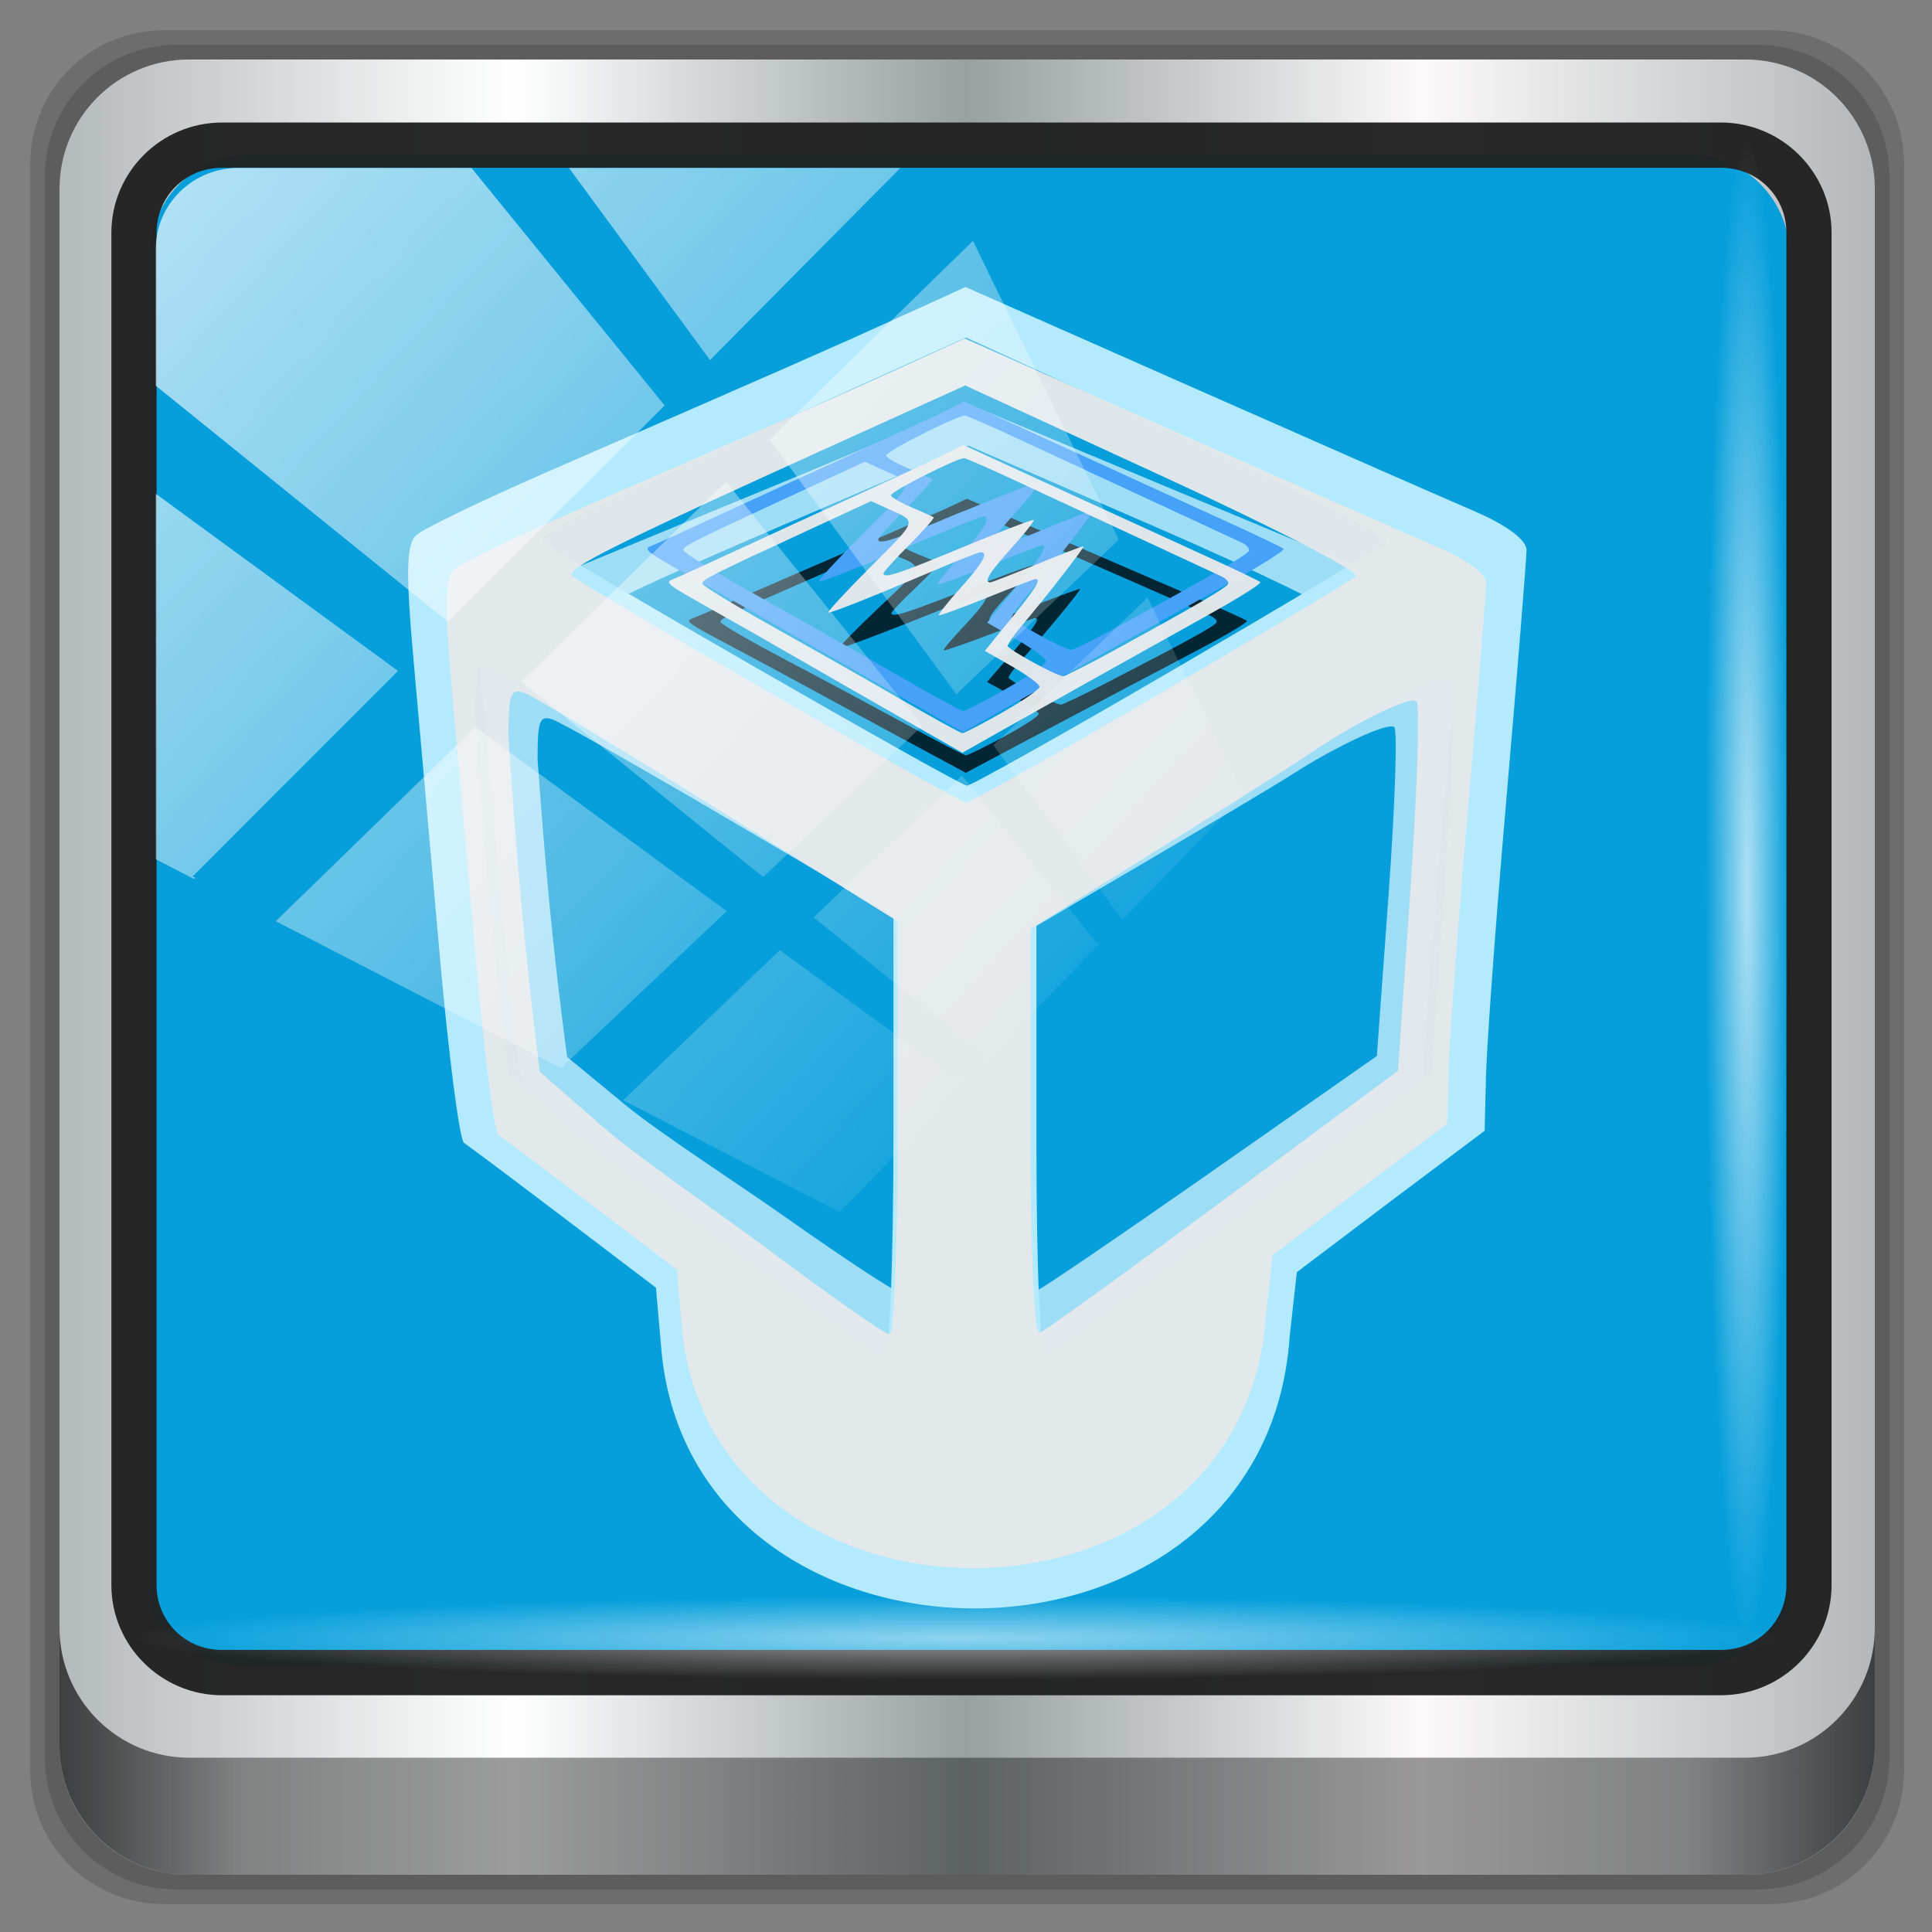 <?xml version="1.0" encoding="UTF-8" standalone="no"?>
<svg
   xmlns:dc="http://purl.org/dc/elements/1.1/"
   xmlns:cc="http://creativecommons.org/ns#"
   xmlns:rdf="http://www.w3.org/1999/02/22-rdf-syntax-ns#"
   xmlns:svg="http://www.w3.org/2000/svg"
   xmlns="http://www.w3.org/2000/svg"
   xmlns:xlink="http://www.w3.org/1999/xlink"
   xmlns:sodipodi="http://sodipodi.sourceforge.net/DTD/sodipodi-0.dtd"
   xmlns:inkscape="http://www.inkscape.org/namespaces/inkscape"
   sodipodi:docname="emblem-Vbox.svg"
   inkscape:version="1.0beta2 (2b71d25d45, 2019-12-03)"
   id="svg1072"
   version="1.1"
   viewBox="0 0 32 32"
   height="32"
   width="32">
  <rect x="0" y="0" width="32" height="32" fill="#808080" stroke="none"/>
  <defs
     id="defs1066">
    <linearGradient
       inkscape:collect="always"
       xlink:href="#linearGradient6139-0"
       id="linearGradient4071"
       gradientUnits="userSpaceOnUse"
       gradientTransform="matrix(1.101,0,0,1.101,-4.967,-3.1)"
       x1="6"
       y1="47"
       x2="90"
       y2="47" />
    <linearGradient
       id="linearGradient6139-0">
      <stop
         id="stop6141-2"
         offset="0"
         style="stop-color:#b4b9ba;stop-opacity:1" />
      <stop
         style="stop-color:#ffffff;stop-opacity:1;"
         offset="0.25"
         id="stop6151-0" />
      <stop
         style="stop-color:#98a0a2;stop-opacity:1"
         offset="0.5"
         id="stop6147-1" />
      <stop
         id="stop6149-4"
         offset="0.75"
         style="stop-color:#fbf9f9;stop-opacity:1;" />
      <stop
         id="stop6143-4"
         offset="1"
         style="stop-color:#b4b8ba;stop-opacity:1" />
    </linearGradient>
    <linearGradient
       gradientTransform="matrix(0.995,0,0,0.995,0.149,0.915)"
       inkscape:collect="always"
       xlink:href="#linearGradient3832-0-6-1-1"
       id="linearGradient4129"
       x1="1.5"
       y1="88.172"
       x2="94.5"
       y2="88.172"
       gradientUnits="userSpaceOnUse" />
    <linearGradient
       id="linearGradient3832-0-6-1-1">
      <stop
         style="stop-color:#000000;stop-opacity:1;"
         offset="0"
         id="stop3834-6-3-7-1" />
      <stop
         id="stop3872-2-4"
         offset="0.1"
         style="stop-color:#000000;stop-opacity:0.588;" />
      <stop
         style="stop-color:#000000;stop-opacity:0.588;"
         offset="0.9"
         id="stop3844-6-2-7-6" />
      <stop
         style="stop-color:#000000;stop-opacity:1;"
         offset="1"
         id="stop3836-5-0-2-9" />
    </linearGradient>
    <radialGradient
       inkscape:collect="always"
       xlink:href="#linearGradient3737"
       id="radialGradient7462"
       gradientUnits="userSpaceOnUse"
       gradientTransform="matrix(0.97,0,0,0.049,33.871,80.664)"
       cx="13.948"
       cy="44.893"
       fx="13.948"
       fy="44.893"
       r="43.199" />
    <linearGradient
       id="linearGradient3737">
      <stop
         offset="0"
         style="stop-color:#ffffff;stop-opacity:1"
         id="stop3739" />
      <stop
         offset="1"
         style="stop-color:#ffffff;stop-opacity:0"
         id="stop3741" />
    </linearGradient>
    <radialGradient
       inkscape:collect="always"
       xlink:href="#linearGradient3737"
       id="radialGradient7464"
       gradientUnits="userSpaceOnUse"
       gradientTransform="matrix(0.884,0,0,0.049,32.295,-89.848)"
       cx="13.948"
       cy="44.893"
       fx="13.948"
       fy="44.893"
       r="43.199" />
    <linearGradient
       inkscape:collect="always"
       xlink:href="#linearGradient3737"
       id="linearGradient4767"
       gradientUnits="userSpaceOnUse"
       x1="2.771"
       y1="-28.642"
       x2="50.528"
       y2="14.514" />
    <clipPath
       id="clipPath4156-4-1"
       clipPathUnits="userSpaceOnUse">
      <path
         inkscape:connector-curvature="0"
         id="path4158-0-8"
         d="m 27.046,-55.695 -14.214,13.321 h 0.061 l 15.653,21.771 10.231,-10.546 C 38.562,-32.302 27.468,-54.819 27.046,-55.695 Z M 9.647,-39.383 -5.241,-25.321 15.988,-7.806 26.372,-18.383 Z m 31.491,12.951 -9.741,9.714 8.945,12.458 7.781,-7.555 z m -49.84,4.379 -13.754,12.982 26.283,13.846 0.061,-0.062 -0.123,-0.062 L 13.599,-5.401 -8.702,-22.053 Z m 38.015,7.401 -9.803,9.775 11.579,9.559 7.628,-7.401 -8.669,-11.009 z m 20.187,5.674 -7.383,7.216 6.188,8.542 5.82,-6.137 z m -32.195,6.322 -9.557,9.498 13.662,7.185 7.934,-7.678 z m 23.312,2.374 -7.107,6.938 8.363,6.907 5.361,-5.674 -0.061,-0.092 -0.092,0.123 -6.464,-8.203 z m -8.73,8.542 -7.505,7.339 10.354,5.458 c 1.397,-1.321 5.675,-6.123 5.851,-6.322 z"
         style="opacity:0.6;fill:#ffffff;fill-opacity:1;stroke:none" />
    </clipPath>
  </defs>
  <sodipodi:namedview
     inkscape:document-rotation="0"
     inkscape:window-maximized="1"
     inkscape:window-y="21"
     inkscape:window-x="0"
     inkscape:window-height="1027"
     inkscape:window-width="1920"
     inkscape:lockguides="false"
     units="px"
     inkscape:showpageshadow="false"
     showgrid="false"
     inkscape:current-layer="g880"
     inkscape:document-units="px"
     inkscape:cy="44.557005"
     inkscape:cx="-50.412275"
     inkscape:zoom="4.2595567"
     inkscape:pageshadow="2"
     inkscape:pageopacity="0.0"
     borderopacity="1.0"
     bordercolor="#666666"
     pagecolor="#ffffff"
     id="base" />
  <g
     transform="translate(0,-1026.52)"
     id="layer1"
     inkscape:groupmode="layer"
     inkscape:label="Livello 1">
    <g
       id="g2574"
       style="display:inline"
       transform="translate(-0.149,1026.105)">
      <g
         id="g1113"
         transform="matrix(1.019,0,0,1.019,-0.804,-5.28)" />
      <g
         transform="translate(0.25,-0.25)"
         id="g880">
        <g
           transform="matrix(0.325,0,0,0.325,0.351,0.868)"
           id="g67">
          <path
             style="display:inline;opacity:0.15;fill:#000000;fill-opacity:1;fill-rule:nonzero;stroke:none;stroke-width:0.995"
             d="M 88.828,0.915 H 6.97 c -3.779,0 -6.821,3.042 -6.821,6.821 V 89.594 c 0,3.779 3.042,6.821 6.821,6.821 h 81.857 c 3.779,0 6.821,-3.042 6.821,-6.821 V 7.736 c 0,-3.779 -3.042,-6.821 -6.821,-6.821 z"
             id="path3288"
             inkscape:connector-curvature="0" />
          <path
             inkscape:connector-curvature="0"
             id="path4085"
             d="M 88.188,1.661 H 7.61 c -3.72,0 -6.715,2.995 -6.715,6.715 V 88.954 c 0,3.72 2.995,6.715 6.715,6.715 H 88.188 c 3.72,0 6.715,-2.995 6.715,-6.715 V 8.376 c 0,-3.72 -2.995,-6.715 -6.715,-6.715 z"
             style="display:inline;opacity:0.15;fill:#000000;fill-opacity:1;fill-rule:nonzero;stroke:none;stroke-width:0.995" />
          <path
             style="display:inline;fill:url(#linearGradient4071);fill-opacity:1;fill-rule:nonzero;stroke:none;stroke-width:0.995"
             d="M 87.549,2.407 H 8.249 c -3.661,0 -6.608,2.947 -6.608,6.608 V 88.315 c 0,3.661 2.947,6.608 6.608,6.608 H 87.549 c 3.661,0 6.608,-2.947 6.608,-6.608 V 9.015 c 0,-3.661 -2.947,-6.608 -6.608,-6.608 z"
             id="rect4251-1"
             inkscape:connector-curvature="0" />
          <path
             style="display:inline;opacity:1;fill:#079fdb;fill-opacity:1;fill-rule:nonzero;stroke:none;stroke-width:1.03"
             d="m 11.332,7.269 c -2.842,0 -5.097,2.303 -5.097,5.203 v 21.561 7.284 40.162 c 1.092,1.695 2.953,2.829 5.097,2.829 h 4.078 65.247 4.078 c 2.144,0 4.006,-1.134 5.097,-2.829 V 41.317 34.033 12.472 c 0,-2.901 -2.256,-5.203 -5.097,-5.203 z"
             id="path3400-6"
             inkscape:connector-curvature="0"
             sodipodi:nodetypes="sscccsccscccsss" />
          <path
             inkscape:connector-curvature="0"
             id="path4989"
             d="m 9.923,5.62 c -3.1,0 -5.638,2.526 -5.638,5.617 v 68.917 c 0,3.09 2.538,5.617 5.638,5.617 H 86.315 c 3.1,0 5.638,-2.526 5.638,-5.617 V 11.236 c 0,-3.09 -2.538,-5.617 -5.638,-5.617 z m 0,2.307 H 86.315 c 1.878,0 3.335,1.472 3.335,3.309 v 68.917 c 0,1.837 -1.456,3.309 -3.335,3.309 H 9.923 c -1.878,0 -3.335,-1.472 -3.335,-3.309 V 11.236 c 0,-1.837 1.456,-3.309 3.335,-3.309 z"
             style="color:#000000;font-style:normal;font-variant:normal;font-weight:normal;font-stretch:normal;font-size:medium;line-height:normal;font-family:Sans;-inkscape-font-specification:Sans;text-indent:0;text-align:start;text-decoration:none;text-decoration-line:none;letter-spacing:normal;word-spacing:normal;text-transform:none;writing-mode:lr-tb;direction:ltr;baseline-shift:baseline;text-anchor:start;display:inline;overflow:visible;visibility:visible;fill:#222121;fill-opacity:0.966;stroke:none;stroke-width:2.363;marker:none;enable-background:accumulate" />
          <path
             inkscape:connector-curvature="0"
             style="display:inline;opacity:0.658;fill:url(#linearGradient4129);fill-opacity:1;fill-rule:nonzero;stroke:none;stroke-width:0.995"
             d="m 1.641,82.333 v 5.969 c 0,3.661 2.961,6.622 6.622,6.622 H 87.535 c 3.661,0 6.622,-2.961 6.622,-6.622 v -5.969 c 0,3.661 -2.961,6.622 -6.622,6.622 H 8.263 c -3.661,0 -6.622,-2.961 -6.622,-6.622 z"
             id="path4118" />
          <rect
             style="opacity:0.55;fill:url(#radialGradient7462);fill-opacity:1;stroke:none;stroke-width:0.995"
             id="rect4131"
             width="83.811"
             height="4.228"
             x="5.496"
             y="80.747"
             rx="0"
             ry="4.228" />
          <rect
             ry="4.228"
             rx="0"
             y="-89.765"
             x="6.446"
             height="4.228"
             width="76.35"
             id="rect4141"
             style="opacity:0.669;fill:url(#radialGradient7464);fill-opacity:1;stroke:none;stroke-width:0.995"
             transform="rotate(90)" />
          <g
             id="g4460"
             transform="matrix(1.769,0,0,1.67,5.728,10.011)"
             style="display:inline;opacity:0.76;fill:#000000;fill-opacity:1">
            <path
               style="fill:#cdf0ff;fill-opacity:1;stroke:none"
               d="m 16.18,32.855 -0.138,-1.59 -2.322,-1.764 c -1.277,-0.97 -2.415,-1.824 -2.528,-1.897 -0.113,-0.073 -0.39,-2.221 -0.616,-4.773 -0.225,-2.552 -0.523,-5.914 -0.662,-7.47 -0.196,-2.192 -0.18,-2.897 0.069,-3.128 0.177,-0.164 1.714,-0.904 3.417,-1.646 5.754,-2.506 7.219,-3.151 8.843,-3.892 l 1.619,-0.739 5.734,2.537 c 3.154,1.395 6.344,2.798 7.089,3.117 0.843,0.362 1.354,0.739 1.353,1 -9.1e-4,0.231 -0.232,3.09 -0.514,6.354 -0.282,3.264 -0.513,6.465 -0.514,7.115 l -0.03,1.217 -2.358,1.77 -2.387,1.806 -0.18,1.612 c -0.616,9.166 -15.065,9.091 -15.875,0.37 z m 5.863,-5.443 v -5.614 l -4.838,-3.015 c -2.661,-1.658 -5.041,-3.092 -5.289,-3.186 -0.395,-0.15 -0.452,0.002 -0.453,1.211 0.234,3.438 0.444,5.815 0.85,9.077 l 1.678,1.465 c 0.992,0.866 3.212,2.377 4.779,3.548 1.567,1.171 2.945,2.129 3.061,2.129 0.116,0 0.211,-2.526 0.211,-5.614 z m 8.85,1.965 4.749,-3.519 0.338,-4.931 c 0.186,-2.712 0.259,-5.009 0.164,-5.105 -0.168,-0.168 -1.678,0.577 -3.006,1.484 -0.355,0.242 -2.183,1.398 -4.064,2.568 l -3.419,2.127 v 5.534 c 0,3.368 0.096,5.501 0.244,5.448 0.134,-0.047 2.381,-1.67 4.994,-3.605 z m -1.704,-13.784 c 2.81,-1.641 5.201,-3.073 5.311,-3.181 0.111,-0.109 -2.234,-1.319 -5.21,-2.689 L 23.878,7.232 20.832,8.611 c -6.486,2.937 -7.833,3.606 -7.636,3.795 0.292,0.281 10.488,6.151 10.703,6.162 0.099,0.005 2.479,-1.333 5.289,-2.974 z"
               id="path4462"
               inkscape:connector-curvature="0"
               sodipodi:nodetypes="ccscssssscsscsccccccscscccssssscsssscsssssscscss" />
            <path
               style="fill:#000000;fill-opacity:1;stroke:none"
               d="m 22.205,16.305 c -0.878,-0.501 -2.15,-1.231 -2.828,-1.623 -0.677,-0.392 -1.783,-1.022 -2.458,-1.4 -1.126,-0.632 -1.208,-0.695 -1.003,-0.775 0.123,-0.048 0.86,-0.382 1.637,-0.743 0.778,-0.361 2.337,-1.077 3.466,-1.591 1.129,-0.515 2.223,-1.023 2.431,-1.129 l 0.379,-0.194 2.905,1.332 c 1.598,0.733 3.398,1.557 4,1.831 0.602,0.275 1.126,0.529 1.165,0.565 0.039,0.036 -0.597,0.437 -1.414,0.89 -1.419,0.788 -5.553,3.104 -6.319,3.54 l -0.365,0.208 z m 2.691,-0.191 c 0.552,-0.313 1.003,-0.625 1.003,-0.693 0,-0.068 -0.335,-0.315 -0.744,-0.549 l -0.744,-0.426 0.722,-0.886 c 0.668,-0.82 0.82,-1.067 0.658,-1.067 -0.035,0 -0.633,0.23 -1.328,0.511 -0.696,0.281 -1.282,0.494 -1.303,0.473 -0.021,-0.021 0.248,-0.359 0.599,-0.751 0.6,-0.672 0.763,-0.962 0.54,-0.962 -0.053,0 -0.618,0.222 -1.254,0.493 -1.613,0.687 -2.772,1.149 -2.884,1.149 -0.052,0 0.451,-0.547 1.118,-1.216 1.33,-1.333 1.302,-1.244 0.507,-1.603 l -0.466,-0.211 -1.677,0.776 c -2.705,1.251 -2.909,1.354 -2.908,1.464 7.6e-4,0.058 0.848,0.577 1.882,1.154 1.034,0.577 2.604,1.468 3.488,1.98 0.884,0.512 1.648,0.931 1.699,0.932 0.05,9.8e-4 0.543,-0.255 1.095,-0.568 z m 3.057,-1.698 c 2.195,-1.199 3.039,-1.692 3.073,-1.794 0.018,-0.054 -0.061,-0.142 -0.175,-0.197 -0.114,-0.055 -1.09,-0.508 -2.169,-1.008 C 27.603,10.917 26.094,10.216 25.328,9.859 24.562,9.501 23.897,9.209 23.849,9.209 c -0.212,0 -2.022,0.919 -1.992,1.011 0.019,0.057 0.279,0.205 0.578,0.331 0.299,0.126 0.562,0.246 0.585,0.267 0.022,0.021 -0.275,0.356 -0.661,0.745 -0.386,0.388 -0.702,0.736 -0.702,0.773 0,0.154 0.387,0.026 2.164,-0.712 1.031,-0.428 1.894,-0.758 1.918,-0.734 0.025,0.025 -0.248,0.368 -0.605,0.764 -0.598,0.663 -0.764,0.931 -0.576,0.931 0.04,0 0.621,-0.227 1.291,-0.503 0.669,-0.277 1.229,-0.491 1.244,-0.477 0.03,0.03 -1.043,1.409 -1.66,2.135 -0.22,0.259 -0.4,0.515 -0.4,0.569 0,0.094 1.317,0.816 1.506,0.826 0.051,0.002 0.687,-0.32 1.414,-0.718 z"
               id="path4464"
               inkscape:connector-curvature="0" />
          </g>
          <g
             id="g3686"
             transform="matrix(2.017,0,0,2.015,-0.317,2.001)"
             style="display:inline;fill:#46a2f9;fill-opacity:1">
            <path
               style="fill:#b4eafd;fill-opacity:1;stroke:none"
               d="m 16.18,32.855 -0.138,-1.59 -2.322,-1.764 c -1.277,-0.97 -2.415,-1.824 -2.528,-1.897 -0.113,-0.073 -0.39,-2.221 -0.616,-4.773 -0.225,-2.552 -0.523,-5.914 -0.662,-7.47 -0.196,-2.192 -0.18,-2.897 0.069,-3.128 0.177,-0.164 1.714,-0.904 3.417,-1.646 5.754,-2.506 7.219,-3.151 8.843,-3.892 l 1.619,-0.739 5.734,2.537 c 3.154,1.395 6.344,2.798 7.089,3.117 0.843,0.362 1.354,0.739 1.353,1 -9.1e-4,0.231 -0.232,3.09 -0.514,6.354 -0.282,3.264 -0.513,6.465 -0.514,7.115 l -0.03,1.217 -2.358,1.77 -2.387,1.806 -0.18,1.612 c -0.616,9.166 -15.065,9.091 -15.875,0.37 z m 5.863,-5.443 v -5.614 l -4.838,-3.015 c -2.661,-1.658 -5.041,-3.092 -5.289,-3.186 -0.395,-0.15 -0.452,0.002 -0.453,1.211 0.234,3.438 0.444,5.815 0.85,9.077 l 1.678,1.465 c 0.992,0.866 3.212,2.377 4.779,3.548 1.567,1.171 2.945,2.129 3.061,2.129 0.116,0 0.211,-2.526 0.211,-5.614 z m 8.85,1.965 4.749,-3.519 0.338,-4.931 c 0.186,-2.712 0.259,-5.009 0.164,-5.105 -0.168,-0.168 -1.678,0.577 -3.006,1.484 -0.355,0.242 -2.183,1.398 -4.064,2.568 l -3.419,2.127 v 5.534 c 0,3.368 0.096,5.501 0.244,5.448 0.134,-0.047 2.381,-1.67 4.994,-3.605 z m -1.704,-13.784 c 2.81,-1.641 5.201,-3.073 5.311,-3.181 0.111,-0.109 -2.234,-1.319 -5.21,-2.689 L 23.878,7.232 20.832,8.611 c -6.486,2.937 -7.833,3.606 -7.636,3.795 0.292,0.281 10.488,6.151 10.703,6.162 0.099,0.005 2.479,-1.333 5.289,-2.974 z"
               id="path3688"
               inkscape:connector-curvature="0"
               sodipodi:nodetypes="ccscssssscsscsccccccscscccssssscsssscsssssscscss" />
            <path
               style="fill:#46a2f9;fill-opacity:1;stroke:none"
               d="m 22.205,16.305 c -0.878,-0.501 -2.15,-1.231 -2.828,-1.623 -0.677,-0.392 -1.783,-1.022 -2.458,-1.4 -1.126,-0.632 -1.208,-0.695 -1.003,-0.775 0.123,-0.048 0.86,-0.382 1.637,-0.743 0.778,-0.361 2.337,-1.077 3.466,-1.591 1.129,-0.515 2.223,-1.023 2.431,-1.129 l 0.379,-0.194 2.905,1.332 c 1.598,0.733 3.398,1.557 4,1.831 0.602,0.275 1.126,0.529 1.165,0.565 0.039,0.036 -0.597,0.437 -1.414,0.89 -1.419,0.788 -5.553,3.104 -6.319,3.54 l -0.365,0.208 z m 2.691,-0.191 c 0.552,-0.313 1.003,-0.625 1.003,-0.693 0,-0.068 -0.335,-0.315 -0.744,-0.549 l -0.744,-0.426 0.722,-0.886 c 0.668,-0.82 0.82,-1.067 0.658,-1.067 -0.035,0 -0.633,0.23 -1.328,0.511 -0.696,0.281 -1.282,0.494 -1.303,0.473 -0.021,-0.021 0.248,-0.359 0.599,-0.751 0.6,-0.672 0.763,-0.962 0.54,-0.962 -0.053,0 -0.618,0.222 -1.254,0.493 -1.613,0.687 -2.772,1.149 -2.884,1.149 -0.052,0 0.451,-0.547 1.118,-1.216 1.33,-1.333 1.302,-1.244 0.507,-1.603 l -0.466,-0.211 -1.677,0.776 c -2.705,1.251 -2.909,1.354 -2.908,1.464 7.6e-4,0.058 0.848,0.577 1.882,1.154 1.034,0.577 2.604,1.468 3.488,1.98 0.884,0.512 1.648,0.931 1.699,0.932 0.05,9.8e-4 0.543,-0.255 1.095,-0.568 z m 3.057,-1.698 c 2.195,-1.199 3.039,-1.692 3.073,-1.794 0.018,-0.054 -0.061,-0.142 -0.175,-0.197 -0.114,-0.055 -1.09,-0.508 -2.169,-1.008 C 27.603,10.917 26.094,10.216 25.328,9.859 24.562,9.501 23.897,9.209 23.849,9.209 c -0.212,0 -2.022,0.919 -1.992,1.011 0.019,0.057 0.279,0.205 0.578,0.331 0.299,0.126 0.562,0.246 0.585,0.267 0.022,0.021 -0.275,0.356 -0.661,0.745 -0.386,0.388 -0.702,0.736 -0.702,0.773 0,0.154 0.387,0.026 2.164,-0.712 1.031,-0.428 1.894,-0.758 1.918,-0.734 0.025,0.025 -0.248,0.368 -0.605,0.764 -0.598,0.663 -0.764,0.931 -0.576,0.931 0.04,0 0.621,-0.227 1.291,-0.503 0.669,-0.277 1.229,-0.491 1.244,-0.477 0.03,0.03 -1.043,1.409 -1.66,2.135 -0.22,0.259 -0.4,0.515 -0.4,0.569 0,0.094 1.317,0.816 1.506,0.826 0.051,0.002 0.687,-0.32 1.414,-0.718 z"
               id="path3690"
               inkscape:connector-curvature="0" />
          </g>
          <g
             style="display:inline;fill:#e5e9eb;fill-opacity:0.969"
             transform="matrix(1.875,0,0,1.875,3.029,5.46)"
             id="g4957">
            <path
               sodipodi:nodetypes="ccscssssscsscsccccccscscccssssscsssscsssssscscss"
               inkscape:connector-curvature="0"
               id="path3338"
               d="m 16.18,32.855 -0.138,-1.59 -2.322,-1.764 c -1.277,-0.97 -2.415,-1.824 -2.528,-1.897 -0.113,-0.073 -0.39,-2.221 -0.616,-4.773 -0.225,-2.552 -0.523,-5.914 -0.662,-7.47 -0.196,-2.192 -0.18,-2.897 0.069,-3.128 0.177,-0.164 1.714,-0.904 3.417,-1.646 5.754,-2.506 7.219,-3.151 8.843,-3.892 l 1.619,-0.739 5.734,2.537 c 3.154,1.395 6.344,2.798 7.089,3.117 0.843,0.362 1.354,0.739 1.353,1 -9.1e-4,0.231 -0.232,3.09 -0.514,6.354 -0.282,3.264 -0.513,6.465 -0.514,7.115 l -0.03,1.217 -2.358,1.77 -2.387,1.806 -0.18,1.612 c -0.616,9.166 -15.065,9.091 -15.875,0.37 z m 5.863,-5.443 v -5.614 l -4.838,-3.015 c -2.661,-1.658 -5.041,-3.092 -5.289,-3.186 -0.395,-0.15 -0.452,0.002 -0.453,1.211 0.234,3.438 0.444,5.815 0.85,9.077 l 1.678,1.465 c 0.992,0.866 3.212,2.377 4.779,3.548 1.567,1.171 2.945,2.129 3.061,2.129 0.116,0 0.211,-2.526 0.211,-5.614 z m 8.85,1.965 4.749,-3.519 0.338,-4.931 c 0.186,-2.712 0.259,-5.009 0.164,-5.105 -0.168,-0.168 -1.678,0.577 -3.006,1.484 -0.355,0.242 -2.183,1.398 -4.064,2.568 l -3.419,2.127 v 5.534 c 0,3.368 0.096,5.501 0.244,5.448 0.134,-0.047 2.381,-1.67 4.994,-3.605 z m -1.704,-13.784 c 2.81,-1.641 5.201,-3.073 5.311,-3.181 0.111,-0.109 -2.234,-1.319 -5.21,-2.689 L 23.878,7.232 20.832,8.611 c -6.486,2.937 -7.833,3.606 -7.636,3.795 0.292,0.281 10.488,6.151 10.703,6.162 0.099,0.005 2.479,-1.333 5.289,-2.974 z"
               style="fill:#e5e9eb;fill-opacity:0.969;stroke:none" />
            <path
               inkscape:connector-curvature="0"
               id="path3342"
               d="m 22.205,16.305 c -0.878,-0.501 -2.15,-1.231 -2.828,-1.623 -0.677,-0.392 -1.783,-1.022 -2.458,-1.4 -1.126,-0.632 -1.208,-0.695 -1.003,-0.775 0.123,-0.048 0.86,-0.382 1.637,-0.743 0.778,-0.361 2.337,-1.077 3.466,-1.591 1.129,-0.515 2.223,-1.023 2.431,-1.129 l 0.379,-0.194 2.905,1.332 c 1.598,0.733 3.398,1.557 4,1.831 0.602,0.275 1.126,0.529 1.165,0.565 0.039,0.036 -0.597,0.437 -1.414,0.89 -1.419,0.788 -5.553,3.104 -6.319,3.54 l -0.365,0.208 z m 2.691,-0.191 c 0.552,-0.313 1.003,-0.625 1.003,-0.693 0,-0.068 -0.335,-0.315 -0.744,-0.549 l -0.744,-0.426 0.722,-0.886 c 0.668,-0.82 0.82,-1.067 0.658,-1.067 -0.035,0 -0.633,0.23 -1.328,0.511 -0.696,0.281 -1.282,0.494 -1.303,0.473 -0.021,-0.021 0.248,-0.359 0.599,-0.751 0.6,-0.672 0.763,-0.962 0.54,-0.962 -0.053,0 -0.618,0.222 -1.254,0.493 -1.613,0.687 -2.772,1.149 -2.884,1.149 -0.052,0 0.451,-0.547 1.118,-1.216 1.33,-1.333 1.302,-1.244 0.507,-1.603 l -0.466,-0.211 -1.677,0.776 c -2.705,1.251 -2.909,1.354 -2.908,1.464 7.6e-4,0.058 0.848,0.577 1.882,1.154 1.034,0.577 2.604,1.468 3.488,1.98 0.884,0.512 1.648,0.931 1.699,0.932 0.05,9.8e-4 0.543,-0.255 1.095,-0.568 z m 3.057,-1.698 c 2.195,-1.199 3.039,-1.692 3.073,-1.794 0.018,-0.054 -0.061,-0.142 -0.175,-0.197 -0.114,-0.055 -1.09,-0.508 -2.169,-1.008 C 27.603,10.917 26.094,10.216 25.328,9.859 24.562,9.501 23.897,9.209 23.849,9.209 c -0.212,0 -2.022,0.919 -1.992,1.011 0.019,0.057 0.279,0.205 0.578,0.331 0.299,0.126 0.562,0.246 0.585,0.267 0.022,0.021 -0.275,0.356 -0.661,0.745 -0.386,0.388 -0.702,0.736 -0.702,0.773 0,0.154 0.387,0.026 2.164,-0.712 1.031,-0.428 1.894,-0.758 1.918,-0.734 0.025,0.025 -0.248,0.368 -0.605,0.764 -0.598,0.663 -0.764,0.931 -0.576,0.931 0.04,0 0.621,-0.227 1.291,-0.503 0.669,-0.277 1.229,-0.491 1.244,-0.477 0.03,0.03 -1.043,1.409 -1.66,2.135 -0.22,0.259 -0.4,0.515 -0.4,0.569 0,0.094 1.317,0.816 1.506,0.826 0.051,0.002 0.687,-0.32 1.414,-0.718 z"
               style="fill:#e5e9eb;fill-opacity:0.969;stroke:none" />
          </g>
          <rect
             transform="matrix(1.064,0,0,1.042,4.422,39.194)"
             style="opacity:0.684;fill:url(#linearGradient4767);fill-opacity:1;stroke:none"
             id="rect4146"
             width="75.966"
             height="69.024"
             x="2"
             y="-30"
             rx="3.957"
             ry="3.957"
             clip-path="url(#clipPath4156-4-1)" />
        </g>
      </g>
    </g>
  </g>
</svg>
